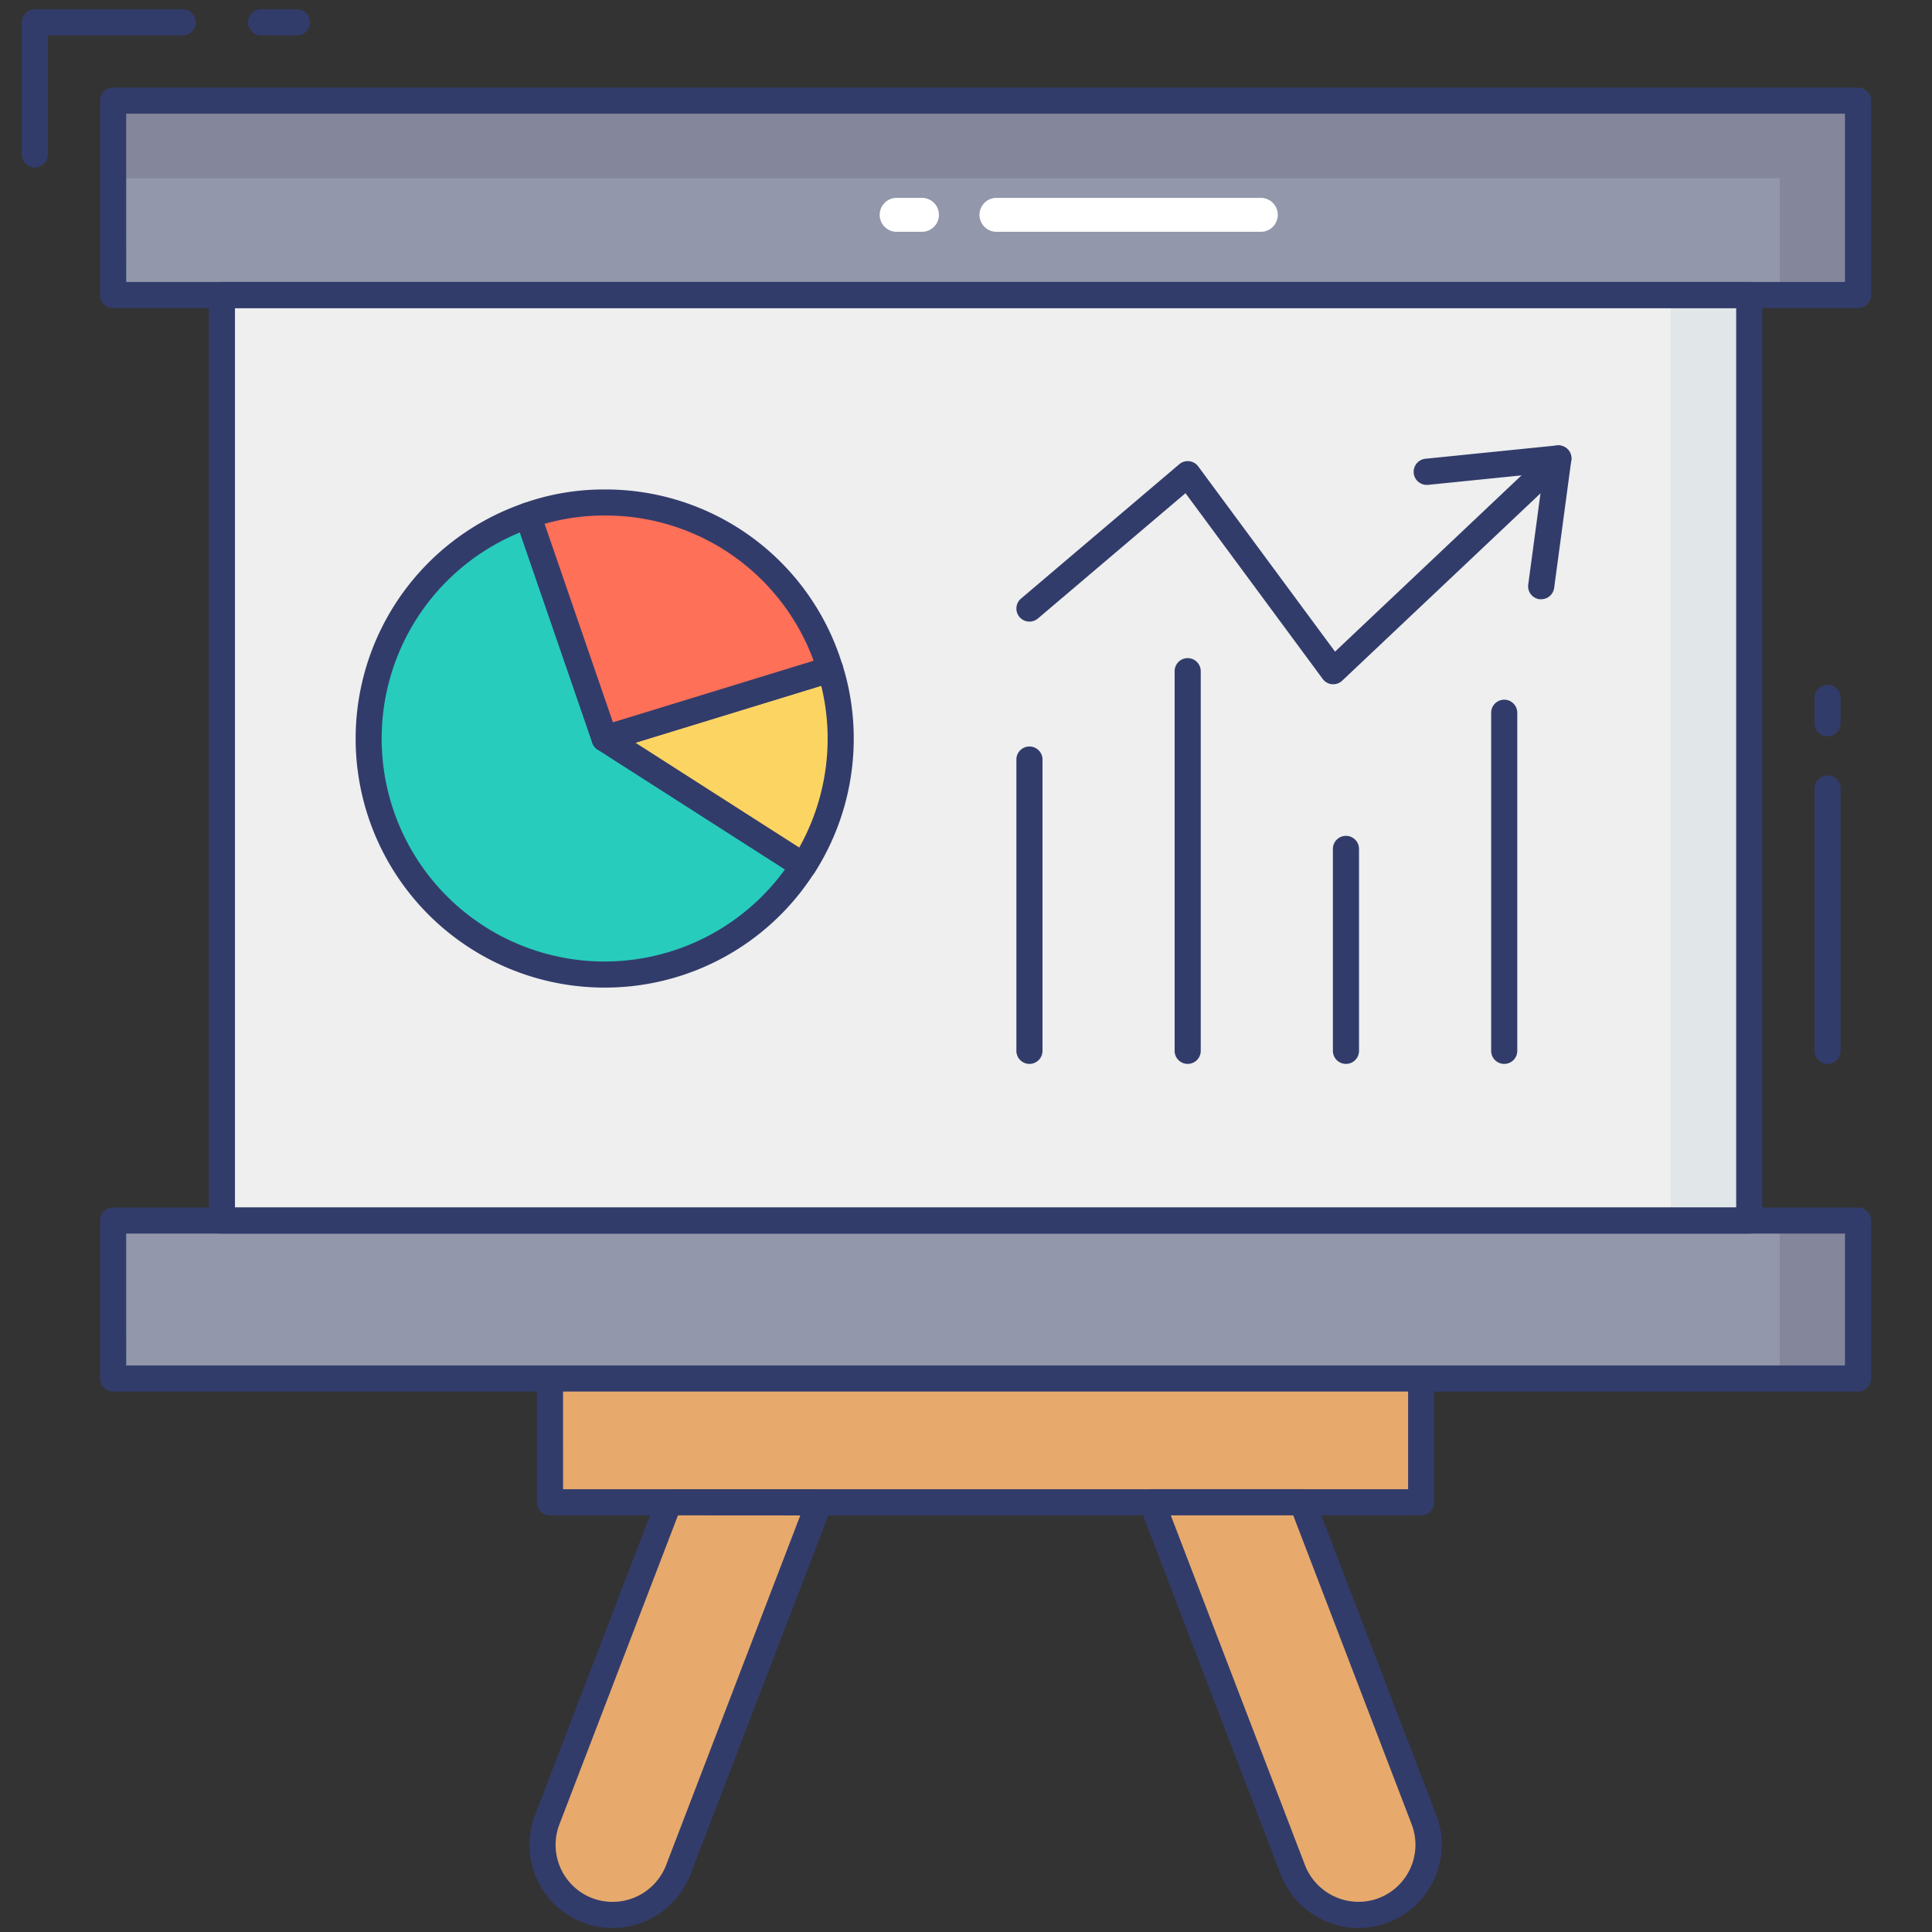<svg height="512" viewBox="0 0 74 74" width="512" xmlns="http://www.w3.org/2000/svg"><rect x="0" y="0" width="74" height="74" fill="#333333" stroke="none"/><g id="color_line" data-name="color line"><path d="m8.505 11.297h58.491v35.453h-58.491z" fill="#eeefee"/><path d="m4.333 3.856h66.833v7.441h-66.833z" fill="#9297ab"/><g fill="#323c6b"><path d="m39.43 40.75a.5.5 0 0 1 -.5-.5v-11.158a.5.5 0 0 1 1 0v11.158a.5.5 0 0 1 -.5.5z"/><path d="m45.491 40.75a.5.5 0 0 1 -.5-.5v-14.542a.5.5 0 0 1 1 0v14.542a.5.5 0 0 1 -.5.5z"/><path d="m51.553 40.75a.5.5 0 0 1 -.5-.5v-7.735a.5.5 0 0 1 1 0v7.735a.5.5 0 0 1 -.5.5z"/><path d="m57.615 40.75a.5.5 0 0 1 -.5-.5v-12.95a.5.5 0 0 1 1 0v12.95a.5.5 0 0 1 -.5.5z"/><path d="m51.067 26.208h-.044a.5.5 0 0 1 -.358-.2l-5.258-7.118-5.653 4.8a.5.5 0 1 1 -.647-.763l6.062-5.146a.5.5 0 0 1 .726.084l5.24 7.094 8.21-7.761a.5.5 0 0 1 .687.727l-8.622 8.146a.5.5 0 0 1 -.343.137z"/><path d="m59.031 22.952a.519.519 0 0 1 -.067 0 .5.5 0 0 1 -.429-.562l.573-4.266-4.409.447a.5.5 0 1 1 -.1-1l5.04-.511a.509.509 0 0 1 .41.15.5.5 0 0 1 .136.414l-.657 4.894a.5.5 0 0 1 -.497.434z"/></g><path d="m21.066 52.292h33.367v5.25h-33.367z" fill="#e7aa6c"/><path d="m54.434 58.042h-33.368a.5.5 0 0 1 -.5-.5v-5.25a.5.5 0 0 1 .5-.5h33.368a.5.5 0 0 1 .5.5v5.25a.5.5 0 0 1 -.5.5zm-32.867-1h32.367v-4.25h-32.368z" fill="#323c6b"/><path d="m25.623 57.542-4.664 12.158a2.687 2.687 0 0 0 5.018 1.925l5.4-14.083z" fill="#e7aa6c"/><path d="m23.456 73.848a3.147 3.147 0 0 1 -.873-.124 3.188 3.188 0 0 1 -2.09-4.2l4.664-12.158a.5.5 0 0 1 .467-.321h5.757a.5.5 0 0 1 .467.679l-5.404 14.076a3.211 3.211 0 0 1 -2.988 2.048zm2.511-15.806-4.541 11.837a2.187 2.187 0 0 0 1.435 2.884 2.2 2.2 0 0 0 2.65-1.318l5.141-13.4z" fill="#323c6b"/><path d="m49.877 57.542h-5.756l5.4 14.083a2.688 2.688 0 0 0 5.02-1.925z" fill="#e7aa6c"/><path d="m52.044 73.848a3.211 3.211 0 0 1 -2.988-2.048l-5.4-14.083a.5.5 0 0 1 .467-.679h5.757a.5.5 0 0 1 .467.321l4.664 12.158a3.188 3.188 0 0 1 -2.09 4.2 3.147 3.147 0 0 1 -.877.131zm-7.2-15.806 5.141 13.4a2.2 2.2 0 0 0 2.65 1.318 2.187 2.187 0 0 0 1.435-2.884l-4.536-11.834z" fill="#323c6b"/><path d="m30.77 33.157a9.036 9.036 0 1 1 -10.55-13.41l2.94 8.54z" fill="#27ccbc"/><path d="m23.16 37.827a9.535 9.535 0 0 1 -3.1-18.553.5.5 0 0 1 .634.311l2.884 8.375 7.463 4.776a.5.5 0 0 1 .151.691 9.506 9.506 0 0 1 -8.032 4.4zm-3.246-17.432a8.536 8.536 0 1 0 10.153 12.905l-7.176-4.593a.5.5 0 0 1 -.2-.258z" fill="#323c6b"/><path d="m32.2 28.287a9.019 9.019 0 0 1 -1.42 4.87h-.01l-7.61-4.87 8.64-2.65a8.949 8.949 0 0 1 .4 2.65z" fill="#fcd462"/><path d="m30.78 33.657a.533.533 0 0 1 -.28-.079l-7.61-4.87a.5.5 0 0 1 .123-.9l8.64-2.65a.5.5 0 0 1 .624.33 9.435 9.435 0 0 1 .423 2.8 9.535 9.535 0 0 1 -1.5 5.139.5.5 0 0 1 -.42.23zm-6.44-5.209 6.273 4.015a8.541 8.541 0 0 0 1.087-4.176 8.446 8.446 0 0 0 -.245-2.021z" fill="#323c6b"/><path d="m31.8 25.637-8.64 2.65-2.94-8.54a8.686 8.686 0 0 1 2.94-.5 9.035 9.035 0 0 1 8.64 6.39z" fill="#fe7058"/><path d="m23.16 28.787a.5.5 0 0 1 -.473-.337l-2.94-8.54a.5.5 0 0 1 .3-.633 9.189 9.189 0 0 1 3.109-.529 9.48 9.48 0 0 1 9.118 6.744.5.5 0 0 1 -.332.624l-8.64 2.65a.494.494 0 0 1 -.142.021zm-2.3-8.721 2.617 7.6 7.687-2.358a8.482 8.482 0 0 0 -8-5.562 8.276 8.276 0 0 0 -2.306.319z" fill="#323c6b"/><path d="m70 40.75a.5.5 0 0 1 -.5-.5v-10.05a.5.5 0 0 1 1 0v10.05a.5.5 0 0 1 -.5.5z" fill="#323c6b"/><path d="m70 28.2a.5.5 0 0 1 -.5-.5v-.969a.5.5 0 0 1 1 0v.969a.5.5 0 0 1 -.5.5z" fill="#323c6b"/><path d="m1.333 6.417a.5.5 0 0 1 -.5-.5v-5.062a.5.5 0 0 1 .5-.5h5.667a.5.5 0 0 1 0 1h-5.167v4.562a.5.5 0 0 1 -.5.5z" fill="#323c6b"/><path d="m11.375 1.355h-1.375a.5.5 0 0 1 0-1h1.375a.5.5 0 0 1 0 1z" fill="#323c6b"/><path d="m4.333 46.75h66.833v6.047h-66.833z" fill="#9297ab"/><path d="m71.17 3.857v7.44h-3v-4.47h-63.84v-2.97z" fill="#84879c"/><path d="m68.17 46.747h3v6.05h-3z" fill="#84879c"/><path d="m63.995 11.297h3v35.453h-3z" fill="#e1e6e9"/><path d="m71.167 11.8h-66.834a.5.5 0 0 1 -.5-.5v-7.445a.5.5 0 0 1 .5-.5h66.834a.5.5 0 0 1 .5.5v7.445a.5.5 0 0 1 -.5.5zm-66.333-1h65.833v-6.445h-65.834z" fill="#323c6b"/><path d="m71.167 53.3h-66.834a.5.5 0 0 1 -.5-.5v-6.05a.5.5 0 0 1 .5-.5h66.834a.5.5 0 0 1 .5.5v6.05a.5.5 0 0 1 -.5.5zm-66.333-1h65.833v-5.05h-65.834z" fill="#323c6b"/><path d="m67 47.25h-58.5a.5.5 0 0 1 -.5-.5v-35.45a.5.5 0 0 1 .5-.5h58.5a.5.5 0 0 1 .5.5v35.45a.5.5 0 0 1 -.5.5zm-58-1h57.5v-34.45h-57.5z" fill="#323c6b"/><path d="m48.292 8.879h-10.125a.65.65 0 1 1 0-1.3h10.125a.65.65 0 0 1 0 1.3z" fill="#fff"/><path d="m35.313 8.879h-.969a.65.65 0 0 1 0-1.3h.969a.65.65 0 1 1 0 1.3z" fill="#fff"/></g></svg>